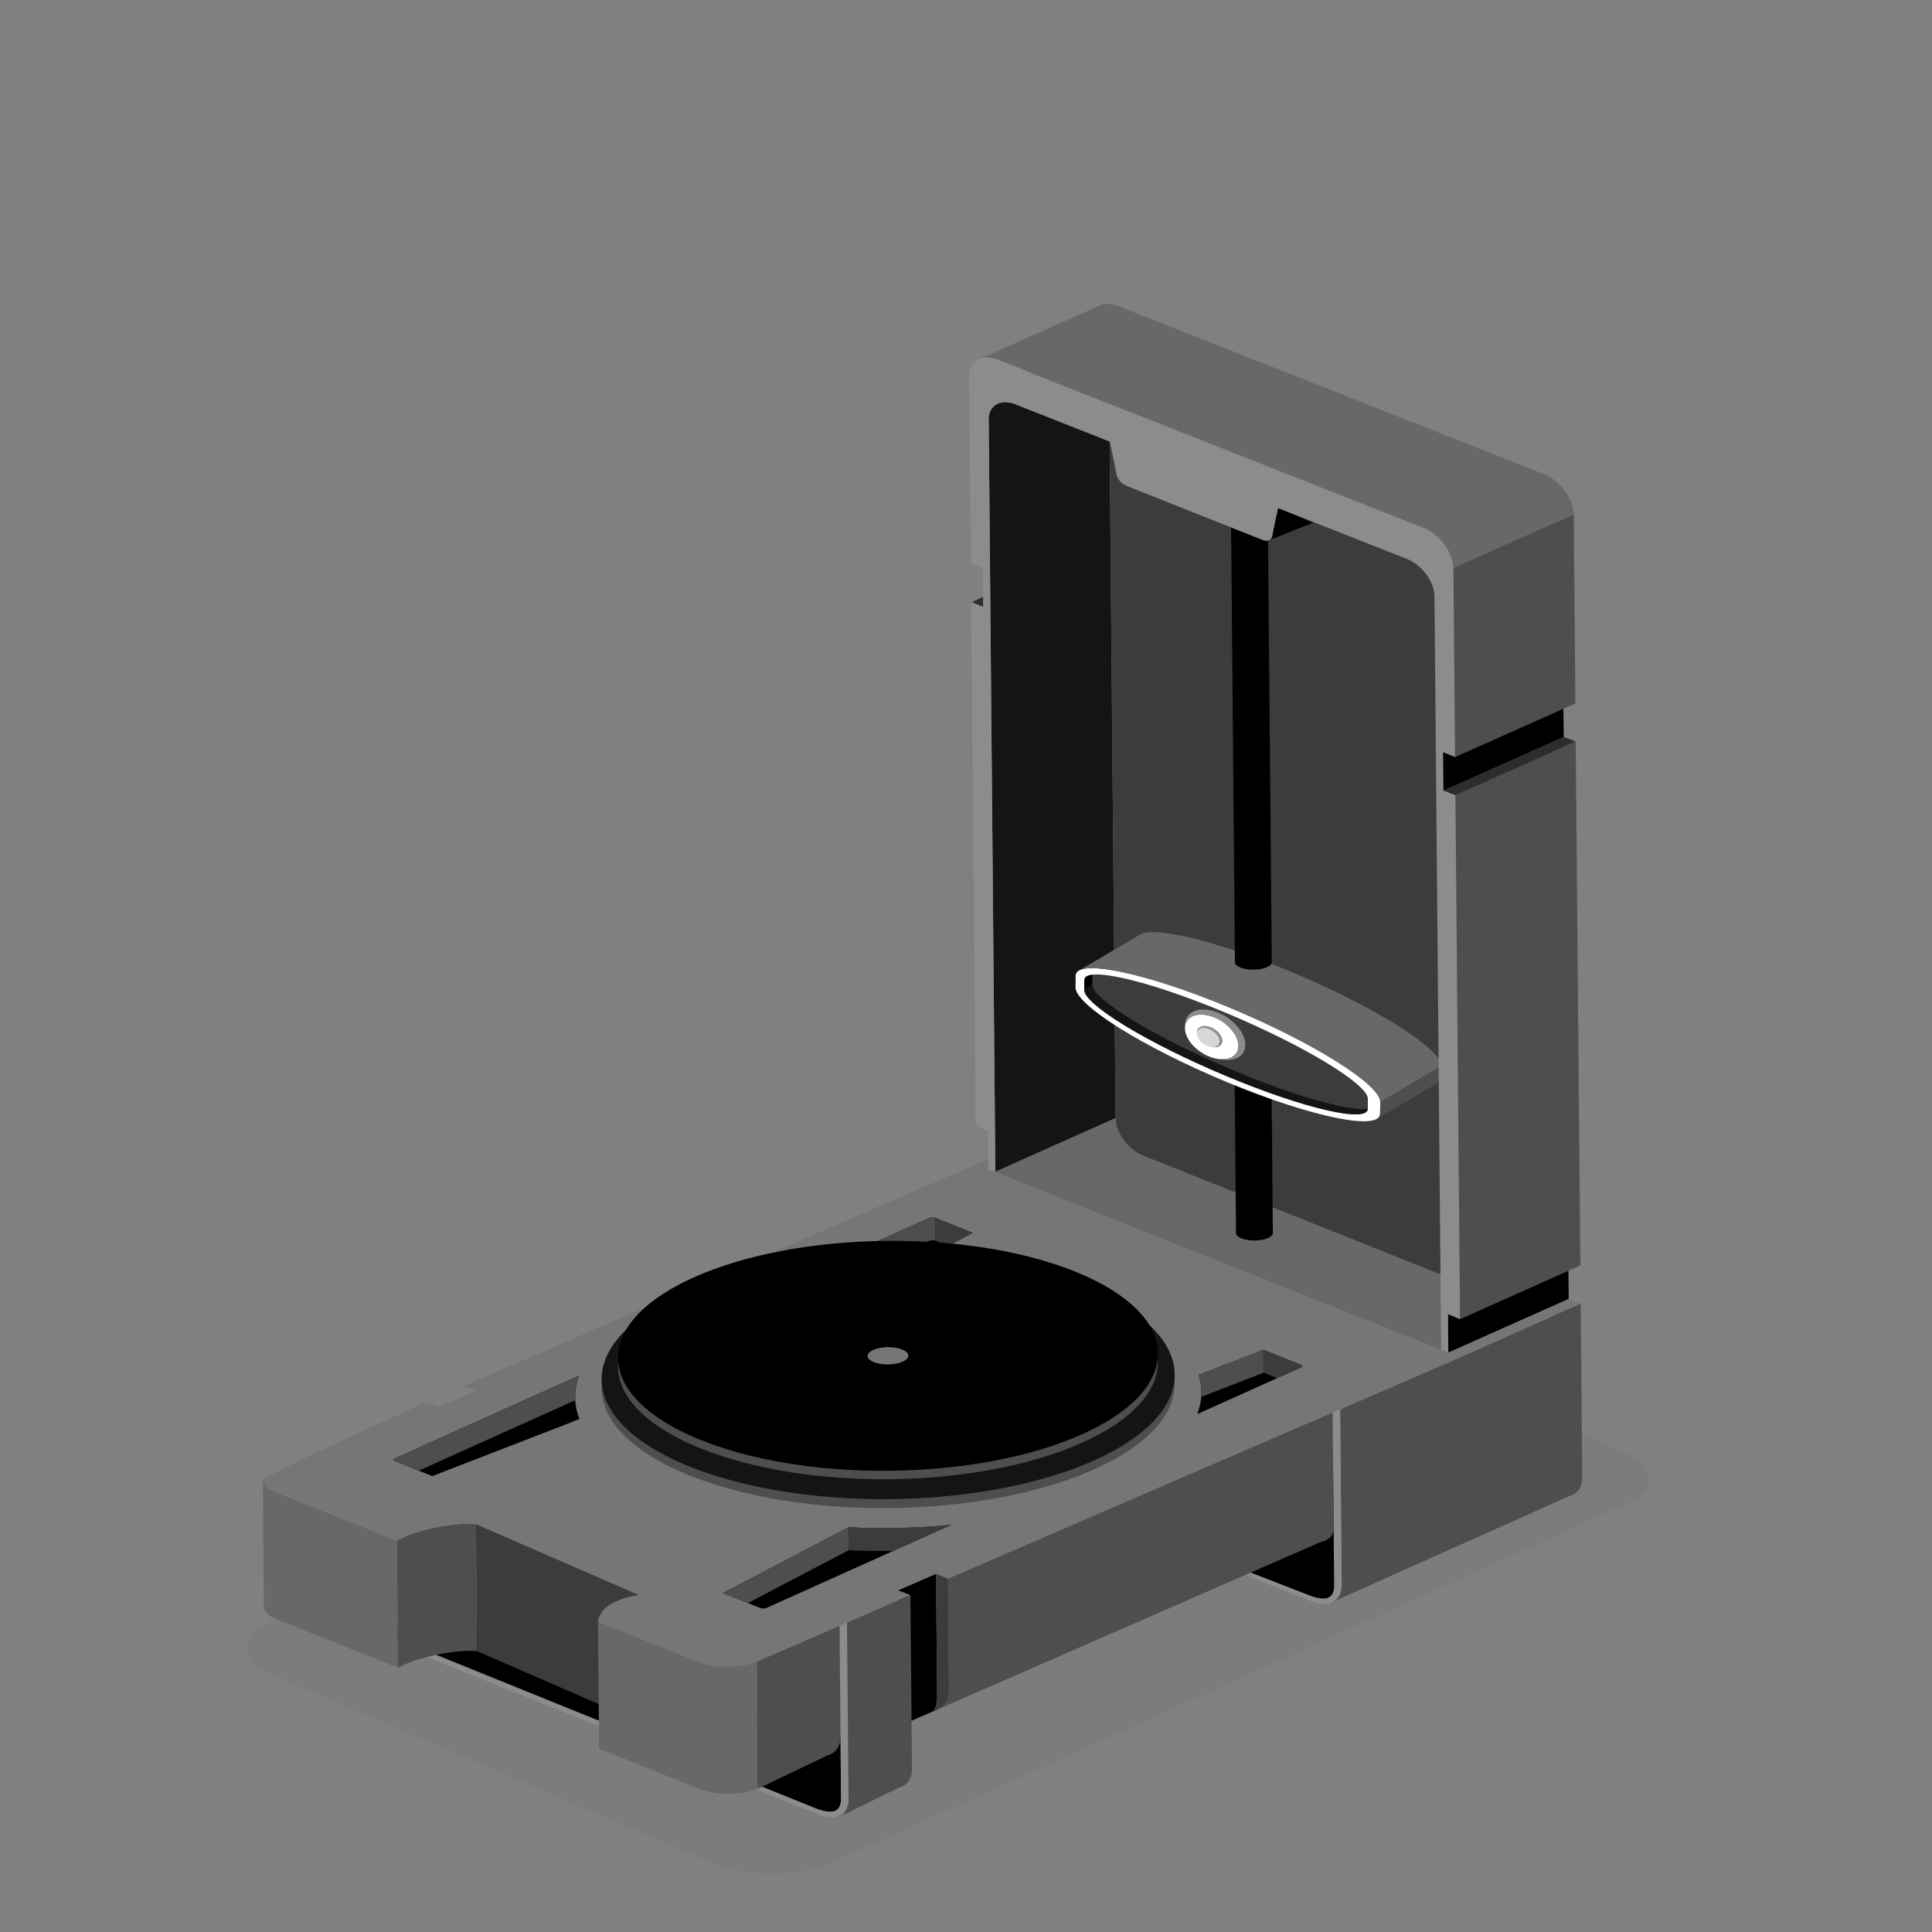 <?xml version="1.0" encoding="utf-8"?>
<!-- Generator: Adobe Illustrator 25.4.1, SVG Export Plug-In . SVG Version: 6.00 Build 0)  -->
<svg version="1.1" id="Layer_1" xmlns="http://www.w3.org/2000/svg" xmlns:xlink="http://www.w3.org/1999/xlink" x="0px" y="0px"
	 viewBox="0 0 50 50" style="enable-background:new 0 0 50 50;" xml:space="preserve">
<rect x="0" y="0" width="50" height="50" fill="#808080" stroke="none"/>
<style type="text/css">
	.st0{opacity:0.14;fill:#686868;}
	.st1{fill:#141414;}
	.st2{fill:#3C3C3C;}
	.st3{fill:#686868;}
	.st4{fill:#2D2D2D;}
	.st5{fill:#4E4E4E;}
	.st6{fill:#FFFFFF;}
	.st7{fill:#8C8C8C;}
	.st8{fill:#D7D7D7;}
	.st9{fill:#767676;}
</style>
<g>
	<path class="st0" d="M42.074,38.93l-20.549,9.278c-0.833,0.376-2.218,0.383-3.077,0.015l-11.41-4.885
		c-0.86-0.368-0.881-0.977-0.048-1.353l20.549-9.278c0.833-0.376,2.218-0.383,3.077-0.015l11.41,4.885
		C42.886,37.945,42.907,38.554,42.074,38.93z"/>
	<g>
		<polygon class="st1" points="25.759,30.326 25.581,10.137 28.693,8.748 28.871,28.936 		"/>
		<path class="st2" d="M40.421,13.915c-0.003-0.381-0.326-0.823-0.717-0.981l-10.3-4.066c-0.196-0.079-0.373-0.073-0.501,0.001
			c-0.128,0.074-0.206,0.215-0.205,0.405l0.191,21.643c0.003,0.381,0.326,0.823,0.717,0.981l10.301,4.104
			c0.391,0.158,0.709-0.025,0.705-0.406L40.421,13.915z"/>
		<path class="st3" d="M29.578,29.902c-0.385-0.156-0.703-0.59-0.706-0.965l-3.113,1.389c0.003,0.375,0.321,0.81,0.706,0.965
			l10.725,4.286l3.113-1.389L29.578,29.902z"/>
		<polygon points="40.467,19.071 40.458,18.076 37.345,19.465 37.354,20.46 		"/>
		<polygon points="40.595,33.617 40.586,32.622 37.474,34.012 37.482,35.006 		"/>
		<path class="st3" d="M28.534,7.877c0.119-0.028,0.261-0.015,0.413,0.047l11.013,4.347c0.418,0.169,0.764,0.641,0.767,1.049
			l-3.113,1.389c-0.004-0.408-0.349-0.88-0.767-1.049L25.835,9.313c-0.209-0.085-0.399-0.078-0.535,0.001L28.534,7.877z"/>
		<polygon class="st4" points="25.132,15.589 25.132,15.589 25.132,15.589 		"/>
		<g>
			<polygon class="st4" points="37.354,20.46 37.354,20.46 37.354,20.46 			"/>
			<polygon class="st4" points="40.467,19.071 37.354,20.46 37.667,20.579 40.779,19.19 			"/>
			<polygon class="st4" points="25.445,15.708 25.443,15.45 25.132,15.589 			"/>
		</g>
		<polygon class="st4" points="25.26,30.135 25.26,30.135 25.26,30.135 		"/>
		<g>
			<polygon class="st5" points="40.728,13.319 37.615,14.708 37.658,19.593 40.771,18.204 			"/>
			<polygon class="st5" points="37.71,25.439 37.71,25.463 37.786,34.14 40.899,32.75 40.822,24.074 40.822,24.05 40.779,19.19 
				37.667,20.579 			"/>
		</g>
		<g>
			<path d="M31.988,31.915c0.001,0.05,0.05,0.099,0.145,0.136c0.189,0.074,0.491,0.07,0.674-0.007
				c0.091-0.038,0.135-0.088,0.134-0.137l-0.045-5.075c0.001,0.049-0.043,0.099-0.134,0.137c-0.183,0.077-0.485,0.081-0.674,0.007
				c-0.095-0.037-0.144-0.086-0.145-0.136L31.988,31.915z"/>
		</g>
		<g>
			<path class="st6" d="M27.838,25.251c0.006-0.454,1.775-0.091,3.952,0.812s3.937,2.004,3.931,2.458l-0.004,0.301
				c-0.006,0.454-1.775,0.091-3.952-0.812s-3.937-2.004-3.931-2.458L27.838,25.251z"/>
			<path class="st3" d="M29.532,24.17c0.425-0.185,1.984,0.193,3.837,0.962c2.177,0.903,3.937,2.004,3.931,2.458l-1.579,0.932
				c0.006-0.454-1.754-1.555-3.931-2.458c-1.85-0.767-3.405-1.145-3.834-0.963L29.532,24.17z"/>
			<path class="st5" d="M37.228,28.015c0.044-0.031,0.068-0.072,0.068-0.124L37.3,27.59l-1.579,0.932l-0.004,0.301
				c-0.001,0.053-0.025,0.095-0.072,0.126L37.228,28.015z"/>
			<path class="st2" d="M28.063,25.366c0.005-0.379,1.652,0.003,3.678,0.852s3.666,1.845,3.661,2.224l-0.003,0.251
				c-0.005,0.379-1.652-0.003-3.678-0.852s-3.666-1.845-3.661-2.224L28.063,25.366z"/>
			<g>
				<path class="st1" d="M28.06,25.617c-0.005,0.379,1.634,1.374,3.661,2.224c2.018,0.846,3.659,1.228,3.678,0.857
					c-0.504,0.058-1.868-0.321-3.47-0.993c-2.027-0.85-3.666-1.845-3.661-2.224L28.06,25.617z"/>
			</g>
			<path d="M28.267,25.481l0.003-0.251c0-0.002,0.001-0.003,0.001-0.005c-0.133,0.015-0.207,0.061-0.208,0.14l-0.003,0.251
				L28.267,25.481z"/>
			<path class="st6" d="M32.045,27.006c-0.042-0.305-0.384-0.629-0.764-0.723c-0.38-0.094-0.653,0.078-0.611,0.383
				c0.042,0.305,0.384,0.629,0.764,0.723C31.814,27.483,32.087,27.311,32.045,27.006z"/>
			<g>
				<path class="st7" d="M32.225,26.971c-0.048-0.345-0.434-0.711-0.863-0.817c-0.415-0.102-0.716,0.076-0.692,0.4
					c0.031-0.234,0.281-0.354,0.612-0.272c0.38,0.094,0.722,0.417,0.764,0.723c0.037,0.267-0.168,0.432-0.474,0.406
					C31.981,27.498,32.271,27.307,32.225,26.971z"/>
			</g>
			<path class="st8" d="M31.558,26.924c-0.018-0.13-0.163-0.267-0.324-0.307c-0.161-0.04-0.277,0.033-0.259,0.163
				c0.018,0.13,0.163,0.267,0.324,0.307C31.46,27.126,31.576,27.053,31.558,26.924z"/>
			<g>
				<path class="st7" d="M31.635,26.909c-0.02-0.146-0.184-0.302-0.366-0.347c-0.176-0.043-0.304,0.032-0.294,0.17
					c0.013-0.099,0.119-0.15,0.26-0.116c0.161,0.04,0.306,0.177,0.324,0.307c0.016,0.113-0.071,0.183-0.201,0.172
					C31.531,27.133,31.654,27.051,31.635,26.909z"/>
			</g>
		</g>
		<g>
			<path d="M31.96,24.906c0.001,0.05,0.05,0.099,0.145,0.136c0.189,0.074,0.491,0.07,0.674-0.007
				c0.091-0.038,0.135-0.088,0.134-0.137l-0.106-12.072c0.001,0.049-0.043,0.099-0.134,0.137c-0.183,0.077-0.485,0.081-0.674,0.007
				c-0.095-0.037-0.144-0.086-0.145-0.136L31.96,24.906z"/>
		</g>
		<g>
			<polygon points="32.86,13.973 33.077,13.149 33.985,13.527 			"/>
			<path class="st7" d="M37.786,34.14l-0.076-8.676l0,0l-0.043-4.884l-0.313-0.12l-0.009-0.994l0.313,0.128l-0.043-4.885
				c-0.004-0.408-0.349-0.88-0.767-1.049L25.835,9.313c-0.209-0.085-0.399-0.078-0.535,0.001c-0.137,0.079-0.221,0.229-0.219,0.433
				l0.043,4.844l0.313,0.123l0.009,0.994l-0.313-0.131l0.043,4.884h0l0.076,8.676l0.313,0.123l0.009,0.994l-0.313-0.131l0.024,2.764
				c0.004,0.408,0.349,0.88,0.767,1.049l11.029,6.125c0.418,0.169,0.758-0.026,0.754-0.434l-0.04-4.501l-0.313-0.12l-0.009-0.994
				L37.786,34.14z M37.313,36.771c0.003,0.375-0.309,0.555-0.694,0.4l-10.137-4.039c-0.385-0.156-0.703-0.59-0.706-0.965
				l-0.188-21.3c-0.002-0.188,0.076-0.326,0.201-0.399c0.126-0.072,0.3-0.078,0.493-0.001l2.442,0.964l0.159,0.781
				c0.001,0.14,0.12,0.302,0.264,0.359l3.529,1.404c0.144,0.057,0.26-0.011,0.259-0.151l0.141-0.675l3.342,1.319
				c0.385,0.156,0.703,0.59,0.706,0.965L37.313,36.771z"/>
		</g>
		<g>
			<g>
				<g>
					<path class="st5" d="M40.908,33.737l-3.113,1.389l-3.113,1.347l0.04,4.543c0.002,0.228-0.104,0.39-0.27,0.458l6.165-2.758
						c0.201-0.052,0.333-0.224,0.331-0.478L40.908,33.737z"/>
					<g>
						<path class="st7" d="M34.488,36.556l0.039,4.47c0.004,0.398-0.283,0.406-0.692,0.241l-1.449-0.577l-0.155,0.068l1.736,0.692
							c0.184,0.074,0.353,0.078,0.484,0.024c0,0,0,0,0,0c0.002-0.001,0.005-0.002,0.007-0.003c0.007-0.003,0.014-0.006,0.021-0.009
							c0.004-0.002,0.007-0.004,0.011-0.006c0.006-0.003,0.012-0.006,0.017-0.01c0.004-0.002,0.007-0.004,0.011-0.007
							c0.005-0.003,0.01-0.007,0.016-0.01c0.004-0.003,0.007-0.005,0.011-0.008c0.005-0.004,0.01-0.007,0.014-0.011
							c0.003-0.003,0.007-0.006,0.01-0.008c0.005-0.004,0.009-0.008,0.014-0.013c0.003-0.003,0.006-0.006,0.009-0.009
							c0.005-0.005,0.009-0.01,0.013-0.014c0.003-0.003,0.005-0.006,0.008-0.009c0.005-0.006,0.009-0.012,0.014-0.018
							c0.002-0.002,0.004-0.005,0.005-0.007c0.006-0.009,0.012-0.018,0.018-0.027c0.001-0.002,0.002-0.004,0.003-0.006
							c0.004-0.007,0.009-0.015,0.013-0.023c0.002-0.003,0.003-0.007,0.005-0.011c0.003-0.006,0.006-0.013,0.009-0.02
							c0.002-0.004,0.003-0.008,0.005-0.013c0.002-0.006,0.005-0.013,0.007-0.019c0.002-0.004,0.003-0.009,0.004-0.014
							c0.002-0.007,0.004-0.013,0.006-0.02c0.001-0.005,0.003-0.01,0.004-0.014c0.002-0.007,0.003-0.014,0.005-0.021
							c0.001-0.005,0.002-0.01,0.003-0.015c0.001-0.007,0.002-0.015,0.003-0.023c0.001-0.005,0.001-0.01,0.002-0.015
							c0.001-0.008,0.002-0.017,0.002-0.026c0-0.004,0.001-0.008,0.001-0.013c0.001-0.013,0.001-0.026,0.001-0.04l-0.04-4.543
							L34.488,36.556z"/>
					</g>
					<path d="M34.527,41.027c0.004,0.398-0.283,0.406-0.692,0.241l-1.465-0.57l1.796-2.529c0.201-0.052,0.333-0.224,0.331-0.478
						L34.527,41.027z"/>
				</g>
				<g>
					<g>
						<path d="M21.766,46.548c0.004,0.398-0.283,0.406-0.692,0.241L9.96,42.285l1.354-0.545c0.201-0.052,10.44,3.463,10.438,3.208
							L21.766,46.548z"/>
						<path class="st7" d="M21.866,46.861c0.002-0.002,0.004-0.005,0.005-0.007c0.006-0.009,0.012-0.018,0.018-0.027
							c0.001-0.002,0.002-0.004,0.003-0.006c0.004-0.007,0.009-0.015,0.013-0.023c0.002-0.003,0.003-0.007,0.005-0.011
							c0.003-0.006,0.006-0.013,0.009-0.02c0.002-0.004,0.003-0.008,0.005-0.013c0.002-0.006,0.005-0.013,0.007-0.019
							c0.002-0.005,0.003-0.009,0.004-0.014c0.002-0.007,0.004-0.013,0.006-0.02c0.001-0.005,0.003-0.01,0.004-0.014
							c0.002-0.007,0.003-0.014,0.005-0.021c0.001-0.005,0.002-0.01,0.003-0.015c0.001-0.007,0.002-0.015,0.003-0.023
							c0.001-0.005,0.001-0.01,0.002-0.015c0.001-0.008,0.002-0.017,0.002-0.026c0-0.004,0.001-0.008,0.001-0.013
							c0.001-0.013,0.001-0.026,0.001-0.04l-0.04-4.543l-0.194,0.084l0.039,4.47c0.004,0.398-0.283,0.406-0.692,0.241L7.009,41.126
							l-0.13,0.077l14.328,5.768c0.184,0.074,0.353,0.078,0.484,0.024c0,0,0,0,0,0c0.002-0.001,0.005-0.002,0.007-0.003
							c0.007-0.003,0.014-0.006,0.021-0.009c0.004-0.002,0.007-0.004,0.011-0.006c0.006-0.003,0.012-0.006,0.017-0.01
							c0.004-0.002,0.007-0.004,0.011-0.007c0.005-0.003,0.01-0.007,0.016-0.01c0.004-0.003,0.007-0.005,0.011-0.008
							c0.005-0.004,0.01-0.007,0.014-0.011c0.003-0.003,0.007-0.006,0.01-0.008c0.005-0.004,0.009-0.008,0.014-0.013
							c0.003-0.003,0.006-0.006,0.009-0.009c0.005-0.005,0.009-0.01,0.013-0.014c0.003-0.003,0.005-0.006,0.008-0.009
							C21.857,46.873,21.861,46.867,21.866,46.861z"/>
						<polygon points="24.256,44.243 24.225,40.729 23.243,41.155 23.274,44.67 						"/>
						<path class="st9" d="M40.595,33.617l-3.107,1.387l-11.915-4.744l-0.002-0.263l-0.31,0.138l-13.26,5.732l0.322,0.124
							l-0.982,0.426l-0.314-0.127c0,0-4.234,1.907-4.227,2.021s0.118,0.226,0.33,0.31l10.949,4.395
							c0.425,0.169,1.102,0.164,1.504-0.011l3.978-1.724l-0.319-0.125l0.982-0.426l0.311,0.129l13.26-5.732l3.113-1.389
							L40.595,33.617z"/>
						<path class="st5" d="M23.562,41.281l-1.641,0.713l0.04,4.582c0.002,0.228-0.104,0.39-0.27,0.458l1.58-0.773
							c0.201-0.052,0.333-0.224,0.331-0.478L23.562,41.281z"/>
						<path class="st2" d="M24.291,44.23c0.167-0.068,0.272-0.23,0.27-0.458l-0.026-2.913l-0.311-0.129l0.026,2.913
							c0.002,0.228,0.013,0.603-0.154,0.671L24.291,44.23z"/>
						<path class="st5" d="M21.726,42.078l-2.142,0.927l0.029,3.286l1.808-0.864c0.201-0.052,0.333-0.224,0.331-0.478L21.726,42.078
							z"/>
						<path class="st5" d="M34.488,36.556l-9.952,4.302l0.026,2.913c0.002,0.228-0.104,0.39-0.27,0.458l9.891-4.324
							c0.201-0.052,0.334-0.13,0.332-0.385L34.488,36.556z"/>
						<path d="M10.218,37.812c-0.043-0.017-0.044-0.048-0.003-0.067l4.776-2.149c-0.076,0.198-0.111,0.4-0.106,0.6
							c0.005,0.178,0.042,0.355,0.111,0.53c-0.092,0.031-0.181,0.066-0.264,0.103l-3.546,1.372L10.218,37.812 M18.711,41.228
							l3.02-1.583c0.082-0.038,0.158-0.077,0.226-0.118c0.414,0.019,0.833,0.025,1.251,0.017c0.471-0.009,0.942-0.035,1.403-0.079
							l-4.776,2.149c-0.041,0.018-0.114,0.02-0.157,0.002L18.711,41.228 M21.364,32.727l2.684-1.208
							c0.041-0.018,0.114-0.02,0.157-0.002l0.967,0.389l-1.429,0.749C22.945,32.629,22.147,32.653,21.364,32.727 M30.984,36.597
							c0.13-0.337,0.142-0.677,0.036-1.015l1.678-0.649l0.967,0.389c0.043,0.017,0.044,0.048,0.003,0.067L30.984,36.597"/>
						<g>
							<g>
								<path class="st5" d="M14.991,35.596l-4.776,2.149c-0.041,0.018-0.04,0.05,0.003,0.067l0.618,0.249l4.051-1.823
									c-0.001-0.014-0.002-0.028-0.002-0.042C14.879,35.995,14.915,35.794,14.991,35.596z"/>
								<path class="st5" d="M24.205,31.517c-0.043-0.017-0.116-0.016-0.157,0.002l-2.684,1.208c0.496-0.047,0.998-0.074,1.501-0.08
									l1.188-0.535c0.041-0.018,0.114-0.02,0.157-0.002L24.205,31.517z"/>
								<path class="st5" d="M31.019,35.582c0.059,0.189,0.082,0.379,0.067,0.569l1.616-0.625l-0.005-0.593L31.019,35.582z"/>
								<path class="st5" d="M21.957,39.527c-0.069,0.041-0.144,0.08-0.226,0.118l-3.02,1.583l0.643,0.259l2.382-1.249
									c0.082-0.038,0.158-0.077,0.226-0.118"/>
							</g>
							<g>
								<path class="st2" d="M33.664,35.322l-0.967-0.389l0.005,0.593l0.349,0.14l0.616-0.277
									C33.708,35.371,33.707,35.34,33.664,35.322z"/>
								<polygon class="st2" points="24.21,32.11 24.534,32.24 25.172,31.906 24.205,31.517 								"/>
								<path class="st2" d="M21.957,39.527l0.005,0.593c0.382,0.018,0.769,0.024,1.154,0.018l1.495-0.673
									c-0.461,0.043-0.932,0.07-1.403,0.079C22.79,39.552,22.371,39.546,21.957,39.527z"/>
							</g>
						</g>
						<path class="st2" d="M12.317,39.446l0.029,3.286l4.217,1.835c0,0-1.083-2.165-1.087-2.598
							c0.076-0.584,1.058-0.689,1.058-0.689L12.317,39.446z"/>
						<g>
							<path class="st3" d="M10.274,39.879L7.131,38.62c-0.212-0.084-0.323-0.197-0.33-0.31l0.029,3.286
								c0.007,0.113,0.118,0.226,0.33,0.31l3.144,1.258L10.274,39.879z"/>
							<path class="st3" d="M18.08,43.015l-2.604-1.045l0.029,3.286l2.604,1.045c0.425,0.169,1.102,0.164,1.504-0.011l-0.029-3.286
								C19.182,43.179,18.505,43.184,18.08,43.015z"/>
						</g>
						<path class="st5" d="M15.586,35.714c-0.14,0.899,0.616,1.81,2.258,2.471c2.952,1.187,7.646,1.114,10.485-0.164
							c1.521-0.684,2.201-1.576,2.05-2.438C30.414,35.364,15.552,35.517,15.586,35.714z"/>
						<ellipse transform="matrix(1 -0.009 0.009 1 -0.318 0.207)" class="st1" cx="22.983" cy="35.639" rx="7.416" ry="3.158"/>
						<path class="st5" d="M16.01,35.159c-0.132,0.847,0.58,1.705,2.127,2.327c2.781,1.119,7.203,1.05,9.877-0.154
							c1.433-0.645,2.073-1.484,1.932-2.297C29.978,34.829,15.978,34.973,16.01,35.159z"/>
						<ellipse transform="matrix(1 -0.009 0.009 1 -0.313 0.207)" cx="22.978" cy="35.088" rx="6.986" ry="2.975"/>
					</g>
					<path class="st5" d="M10.303,43.165c0.476-0.292,1.585-0.489,2.043-0.433l-0.029-3.286c-0.458-0.057-1.566,0.14-2.043,0.433
						L10.303,43.165z"/>
				</g>
			</g>
			<ellipse transform="matrix(1 -0.009 0.009 1 -0.313 0.207)" class="st9" cx="22.978" cy="35.088" rx="0.527" ry="0.224"/>
		</g>
	</g>
</g>
</svg>
